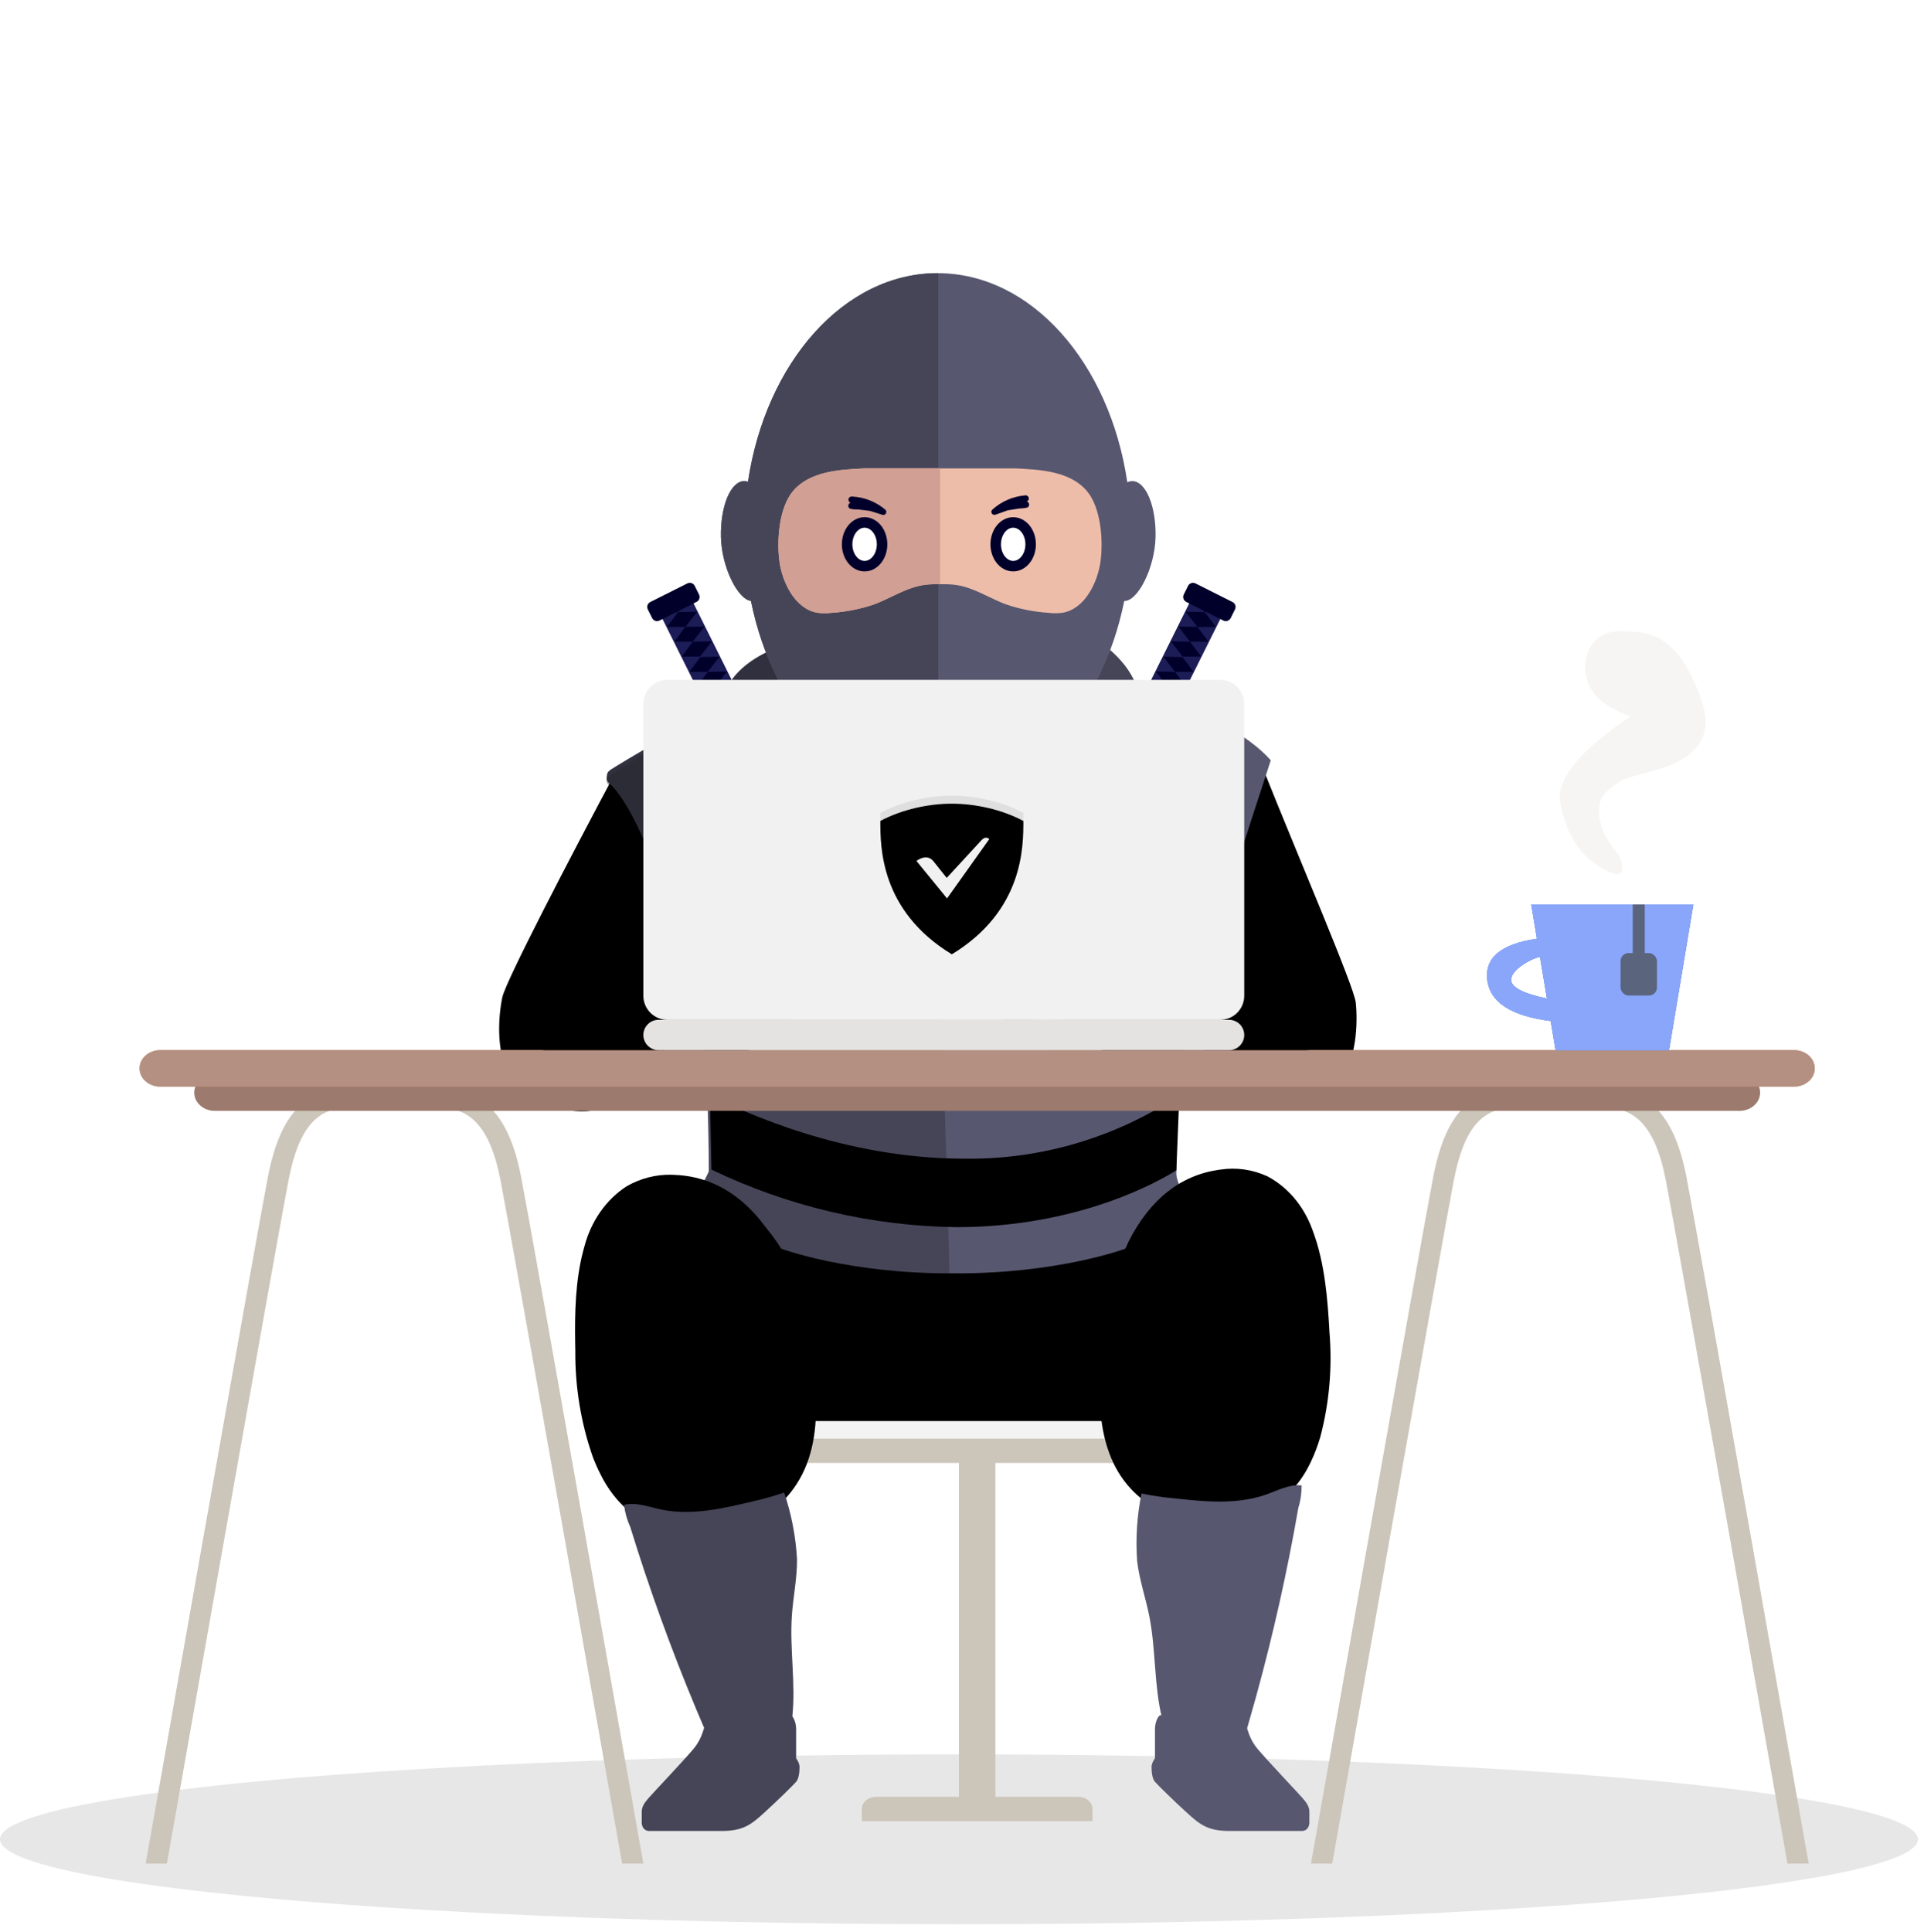 <?xml version="1.0" encoding="UTF-8"?>
<svg width="240px" height="241px" viewBox="0 0 240 241" version="1.1" xmlns="http://www.w3.org/2000/svg" xmlns:xlink="http://www.w3.org/1999/xlink">
    <title>Group 22</title>
    <defs>
        <path d="M96.789,179.378 C96.787,179.749 96.708,180.116 96.558,180.457 C96.081,181.361 94.835,181.448 93.808,181.415 L86.702,181.187 C86.553,181.196 86.405,181.162 86.276,181.089 C86.18,181.008 86.107,180.904 86.062,180.787 C84.238,176.959 83.588,172.676 81.916,168.78 C80.987,166.616 79.746,164.581 78.995,162.349 C78.215,159.634 77.806,156.827 77.778,154.003 C79.109,154.001 80.439,153.92 81.76,153.761 C85.543,153.381 89.457,152.96 92.744,151.061 C94.088,150.285 95.5,149.02 97.106,148.865 C97.317,149.801 97.379,150.765 97.288,151.72 C97.326,152.729 97.357,153.738 97.383,154.747 C97.433,156.718 97.459,158.69 97.462,160.662 C97.469,164.652 97.379,168.642 97.194,172.629 C97.09,174.881 96.955,177.13 96.789,179.378 Z" id="path-1"></path>
        <path d="M2.561,0 L206.398,0 C207.808,0 208.959,1.022 208.959,2.271 C208.959,3.52 207.808,4.543 206.398,4.543 L2.561,4.543 C1.152,4.543 0,3.52 0,2.271 C0,1.022 1.152,0 2.561,0" id="path-3"></path>
        <path d="M21.74,34.069 L21.025,38.344 L21.095,38.354 C25.503,39.014 27.545,40.715 27.222,43.457 C26.892,46.261 24.256,47.976 19.313,48.602 L18.706,52.24 L4.548,52.24 L1.514,34.069 L21.74,34.069 Z M19.74,46.038 L19.784,45.798 C22.759,45.174 24.247,44.393 24.247,43.457 C24.247,42.053 21.272,40.649 20.776,40.649 C20.726,40.649 20.684,40.632 20.649,40.597 L19.74,46.038 Z" id="path-4"></path>
        <path d="M8.954,0.054 C6.166,0.054 2.803,0.728 0.034,2.211 C0.034,5.413 -0.004,13.392 8.954,18.843 C17.912,13.392 17.874,5.413 17.874,2.211 C15.106,0.728 11.742,0.054 8.954,0.054 L8.954,0.054 Z" id="path-5"></path>
        <filter x="-11.2%" y="-10.6%" width="122.4%" height="121.3%" filterUnits="objectBoundingBox" id="filter-6">
            <feGaussianBlur stdDeviation="1.5" in="SourceAlpha" result="shadowBlurInner1"></feGaussianBlur>
            <feOffset dx="0" dy="1" in="shadowBlurInner1" result="shadowOffsetInner1"></feOffset>
            <feComposite in="shadowOffsetInner1" in2="SourceAlpha" operator="arithmetic" k2="-1" k3="1" result="shadowInnerInner1"></feComposite>
            <feColorMatrix values="0 0 0 0 0.781   0 0 0 0 0.779   0 0 0 0 0.779  0 0 0 0.5 0" type="matrix" in="shadowInnerInner1"></feColorMatrix>
        </filter>
        <path d="M8.356,12.871 L13.628,5.462 C13.241,5.14 12.903,5.367 12.716,5.544 L12.709,5.544 L8.314,10.312 L6.658,8.234 C5.868,7.282 4.793,8.008 4.543,8.2 L8.356,12.871" id="path-7"></path>
        <filter x="-77.0%" y="-66.0%" width="254.1%" height="284.9%" filterUnits="objectBoundingBox" id="filter-8">
            <feOffset dx="0" dy="2" in="SourceAlpha" result="shadowOffsetOuter1"></feOffset>
            <feGaussianBlur stdDeviation="2" in="shadowOffsetOuter1" result="shadowBlurOuter1"></feGaussianBlur>
            <feColorMatrix values="0 0 0 0 0.694   0 0 0 0 0.694   0 0 0 0 0.694  0 0 0 0.5 0" type="matrix" in="shadowBlurOuter1"></feColorMatrix>
        </filter>
    </defs>
    <g id="Extension-2.1" stroke="none" stroke-width="1" fill="none" fill-rule="evenodd">
        <g id="Group-22">
            <g id="Group-7" transform="translate(-0, 34.069)">
                <ellipse id="Oval" fill="#131313" opacity="0.1" cx="119.621" cy="195.331" rx="119.621" ry="10.599"></ellipse>
                <g id="Group-6" transform="translate(90.095, 139.306)">
                    <path d="M46.183,53.754 L17.413,53.754 L17.413,52.239 C17.413,51.407 18.209,50.726 19.183,50.726 L44.414,50.726 C45.387,50.726 46.183,51.407 46.183,52.239 L46.183,53.754" id="Fill-208" fill="#CCC5B9"></path>
                    <path d="M34.069,52.997 L29.527,52.997 L29.527,3.451 C29.527,2.385 30.549,1.514 31.798,1.514 C33.047,1.514 34.069,2.385 34.069,3.451 L34.069,52.997" id="Fill-209" fill="#CCC5B9"></path>
                    <path d="M6.869,3.028 L56.728,3.028 C58.424,3.028 59.811,4.391 59.811,6.057 C59.811,7.721 58.424,9.085 56.728,9.085 L6.869,9.085 C5.174,9.085 3.785,7.721 3.785,6.057 C3.785,4.391 5.174,3.028 6.869,3.028" id="Fill-212" fill="#CCC5B9"></path>
                    <path d="M3.087,0 L60.511,0 C62.209,0 63.596,1.363 63.596,3.028 C63.596,4.694 62.209,6.057 60.511,6.057 L3.087,6.057 C1.388,6.057 0,4.694 0,3.028 C0,1.363 1.388,0 3.087,0" id="Fill-213" fill="#F3F3F3"></path>
                </g>
                <g id="Group-5" transform="translate(62.082, 0)">
                    <g id="Group-4">
                        <g id="Group" transform="translate(80.554, 61.418)" fill="#000000" fill-rule="nonzero">
                            <path d="M16.753,42.643 C14.851,42.691 13.003,42.007 11.587,40.731 C7.68,37.177 1.588,24.84 0.311,22.201 L14.894,0.314 C19.315,11.399 26.265,27.559 26.479,29.535 C26.752,32.06 26.599,37.015 24.291,39.575 C22.263,41.53 19.565,42.629 16.753,42.643 Z" id="Path"></path>
                        </g>
                        <g id="Group" transform="translate(76.487, 38.148)" fill-rule="nonzero">
                            <polygon id="Rectangle" fill="#1C1C56" transform="translate(7.308, 12.859) rotate(-63.433) translate(-7.308, -12.859) " points="-3.583 10.709 18.206 10.672 18.199 15.009 -3.59 15.045"></polygon>
                            <polygon id="Path" fill="#01002B" points="10.247 2.224 14.021 4.118 11.726 4.118"></polygon>
                            <polygon id="Path" fill="#01002B" points="9.323 4.077 11.72 4.129 13.096 5.972 10.802 5.972"></polygon>
                            <polygon id="Path" fill="#01002B" points="8.406 5.919 10.803 5.97 12.179 7.814 9.885 7.814"></polygon>
                            <polygon id="Path" fill="#01002B" points="7.483 7.774 9.879 7.825 11.256 9.669 8.961 9.669"></polygon>
                            <polygon id="Path" fill="#01002B" points="6.533 9.681 8.929 9.733 10.305 11.576 8.011 11.576"></polygon>
                            <polygon id="Path" fill="#01002B" points="5.609 11.536 8.005 11.587 9.382 13.431 7.088 13.431"></polygon>
                            <polygon id="Path" fill="#01002B" points="4.691 13.377 7.088 13.428 8.465 15.272 6.17 15.271"></polygon>
                            <polygon id="Path" fill="#01002B" points="3.767 15.231 6.164 15.283 7.541 17.126 5.246 17.126"></polygon>
                            <polygon id="Path" fill="#01002B" points="2.86 17.053 5.257 17.104 6.633 18.948 4.339 18.948"></polygon>
                            <polygon id="Path" fill="#01002B" points="1.937 18.908 4.333 18.959 5.709 20.802 3.415 20.802"></polygon>
                            <polygon id="Path" fill="#01002B" points="1.02 20.748 3.416 20.8 4.792 22.643 2.498 22.643"></polygon>
                            <path d="M9.7,1.566 L14.877,1.575 C15.255,1.575 15.562,1.881 15.562,2.259 L15.564,3.467 C15.565,3.846 15.258,4.153 14.879,4.154 C14.879,4.154 14.878,4.154 14.877,4.154 L9.7,4.145 C9.322,4.145 9.016,3.838 9.015,3.46 L9.013,2.253 C9.013,1.874 9.319,1.567 9.698,1.566 C9.699,1.566 9.699,1.566 9.7,1.566 Z" id="Rectangle" fill="#01002B" transform="translate(12.289, 2.86) rotate(26.574) translate(-12.289, -2.86) "></path>
                        </g>
                        <g id="Group" transform="translate(18.002, 38.148)" fill-rule="nonzero">
                            <polygon id="Rectangle" fill="#1C1C56" transform="translate(8.9, 12.859) rotate(-26.567) translate(-8.9, -12.859) " points="6.75 1.968 11.087 1.961 11.05 23.749 6.714 23.757"></polygon>
                            <polygon id="Path" fill="#01002B" points="5.961 2.224 2.188 4.118 4.482 4.118"></polygon>
                            <polygon id="Path" fill="#01002B" points="6.885 4.077 4.488 4.129 3.112 5.972 5.406 5.972"></polygon>
                            <polygon id="Path" fill="#01002B" points="7.802 5.919 5.405 5.97 4.029 7.814 6.323 7.814"></polygon>
                            <polygon id="Path" fill="#01002B" points="8.725 7.774 6.33 7.825 4.952 9.669 7.247 9.669"></polygon>
                            <polygon id="Path" fill="#01002B" points="9.675 9.681 7.28 9.733 5.903 11.576 8.198 11.576"></polygon>
                            <polygon id="Path" fill="#01002B" points="10.6 11.536 8.203 11.587 6.826 13.431 9.121 13.431"></polygon>
                            <polygon id="Path" fill="#01002B" points="11.517 13.377 9.12 13.428 7.744 15.272 10.038 15.271"></polygon>
                            <polygon id="Path" fill="#01002B" points="12.441 15.231 10.044 15.283 8.668 17.126 10.962 17.126"></polygon>
                            <polygon id="Path" fill="#01002B" points="13.348 17.053 10.951 17.104 9.575 18.948 11.869 18.948"></polygon>
                            <polygon id="Path" fill="#01002B" points="14.271 18.908 11.875 18.959 10.499 20.802 12.793 20.802"></polygon>
                            <polygon id="Path" fill="#01002B" points="15.188 20.748 12.793 20.8 11.416 22.643 13.71 22.643"></polygon>
                            <path d="M1.331,1.574 L6.508,1.566 C6.887,1.565 7.194,1.872 7.195,2.251 C7.195,2.251 7.195,2.252 7.195,2.253 L7.193,3.46 C7.192,3.838 6.886,4.145 6.508,4.145 L1.331,4.154 C0.952,4.154 0.645,3.848 0.644,3.469 C0.644,3.468 0.644,3.467 0.644,3.467 L0.646,2.259 C0.647,1.881 0.953,1.575 1.331,1.574 Z" id="Rectangle" fill="#01002B" transform="translate(3.919, 2.86) rotate(153.426) translate(-3.919, -2.86) "></path>
                        </g>
                        <g id="Group" transform="translate(0, 61.769)" fill="#000000" fill-rule="nonzero">
                            <path d="M10.417,42.77 C7.135,42.692 4.038,41.286 1.885,38.895 C-0.29,36.085 0.042,31.056 0.582,28.527 C1.003,26.549 8.999,11.162 14.76,0.373 L28.871,23.635 C27.263,26.182 19.617,38.075 15.147,41.293 C13.783,42.274 12.12,42.793 10.419,42.77 L10.417,42.77 Z" id="Path"></path>
                        </g>
                        <path d="M58.681,141.799 C45.183,141.799 22.959,132.257 18.205,130.143 L26.496,112.976 C26.607,112.743 26.665,112.488 26.665,112.229 C26.662,110.551 26.617,101.935 26.111,96.874 C25.61,91.84 19.72,67.568 13.918,62.013 C18.085,59.403 37.077,48 50.717,48 C73.351,48 90.81,54.402 96.437,60.754 C94.758,65.84 86.777,90.171 85.766,96.261 C84.977,101.606 84.606,107.005 84.656,112.408 C84.656,113.584 87.506,119.584 93.127,130.244 C89.404,132.362 72.052,141.799 58.681,141.799 Z" id="Path" fill="#575770" fill-rule="nonzero"></path>
                        <path d="M13.846,63.555 C13.667,63.399 13.572,63.169 13.591,62.934 C13.609,62.699 13.644,62.268 13.846,62.142 C18.258,59.414 40.554,46.256 54.419,46.256 C53.615,61.198 57.043,122.236 56.414,141.55 C42.655,141.55 22.63,131.942 18.339,130.064 C18.151,129.981 18.005,129.827 17.934,129.637 C17.864,129.447 17.875,129.236 17.965,129.054 L26.262,112.199 C26.312,112.097 26.338,111.985 26.338,111.871 C26.335,110.549 26.295,101.965 25.793,97.023 C25.276,91.923 19.344,68.399 13.846,63.555 Z" id="Path" fill="#464558" fill-rule="nonzero"></path>
                        <g id="Group-8" transform="translate(13.588, 42.932)">
                            <path d="M54.174,6.832 C54.127,6.885 54.079,6.939 54.032,6.995 C52.579,8.698 60.422,11.612 58.774,13.123 C53.971,17.526 49.375,22.237 44.241,26.256 C39.313,30.185 33.841,33.372 27.997,35.714 C21.858,38.108 15.139,38.636 9.116,41.33 C6.777,33.038 3.444,23.777 0.257,20.917 C0.078,20.758 -0.016,20.523 0.002,20.283 C0.021,20.044 0.151,19.827 0.353,19.697 C4.765,16.919 23.666,5.54 37.53,5.54 C43.102,5.563 48.665,5.995 54.174,6.832 Z" id="Path" fill="#000000" fill-rule="nonzero" opacity="0.1"></path>
                            <g id="Group-2" transform="translate(14.345, 0)">
                                <path d="M35.156,0.707 L42.881,0.707 C44.806,6.828 46.089,13.534 46.73,20.826 C47.372,28.117 47.372,35.994 46.73,44.455 C46.404,46.142 45.121,47.572 42.881,48.745 C40.641,49.918 38.066,50.508 35.156,50.515 C36.265,42.214 36.819,33.913 36.819,25.611 C36.819,17.31 36.265,9.009 35.156,0.707 Z" id="Rectangle-Copy" fill="#000000"></path>
                                <path d="M6.205,4.056 C-1.363,7.545 -2.008,13.237 4.269,21.133 C13.684,32.977 41.154,32.552 49.489,19.7 C55.045,11.133 52.399,4.566 41.552,-3.93665643e-14 L6.205,4.056 Z" id="Path-4" fill="#464558"></path>
                                <path d="M40.674,6.248 L48.398,6.248 C50.323,12.369 51.606,19.075 52.248,26.366 C52.889,33.657 52.889,41.534 52.248,49.996 C51.922,51.683 50.638,53.113 48.398,54.286 C46.158,55.459 43.583,56.049 40.674,56.056 C41.782,47.754 42.336,39.453 42.336,31.152 C42.336,22.85 41.782,14.549 40.674,6.248 Z" id="Rectangle" fill="#464558"></path>
                            </g>
                            <path d="M54.174,6.832 C54.127,6.885 54.079,6.939 54.032,6.995 C52.579,8.698 60.422,11.612 58.774,13.123 C53.971,17.526 49.375,22.237 44.241,26.256 C39.313,30.185 33.841,33.372 27.997,35.714 C21.858,38.108 15.139,38.636 9.116,41.33 C6.777,33.038 3.444,23.777 0.257,20.917 C0.078,20.758 -0.016,20.523 0.002,20.283 C0.021,20.044 0.056,19.339 0.257,19.21 C2.362,17.885 7.745,14.35 14.345,11.395 C15.16,2.097 31.776,0.325 37.53,5.54 C43.102,5.563 48.665,5.995 54.174,6.832 Z" id="Path" fill="#000000" fill-rule="nonzero" opacity="0.3"></path>
                        </g>
                        <g id="Group" transform="translate(25.726, 102.416)" fill="#000000" fill-rule="nonzero">
                            <path d="M31.496,16.568 C20.912,16.43 10.486,13.98 0.941,9.388 L0.752,0.08 C4.916,2.227 17.543,8.026 32.431,8.026 C41.978,8.168 51.345,5.409 59.304,0.112 L58.931,9.472 C56.907,10.753 46.868,16.568 31.496,16.568 Z" id="Path"></path>
                        </g>
                        <path d="M79.188,25.935 C78.963,25.932 78.741,25.98 78.538,26.077 C76.349,11.211 66.588,5.37950336e-14 54.876,5.37950336e-14 C43.18,5.37950336e-14 33.43,11.18 31.224,26.016 C31.064,25.959 30.895,25.932 30.725,25.935 C29.044,25.977 27.757,29.113 27.852,32.94 C27.943,36.651 29.938,40.676 31.592,40.876 C34.368,54.653 43.74,64.789 54.876,64.789 C66.011,64.789 75.382,54.656 78.159,40.883 L78.168,40.884 C79.85,40.926 81.967,36.766 82.061,32.94 C82.156,29.113 80.869,25.977 79.188,25.935 Z" id="Path" fill="#575770"></path>
                        <path d="M54.967,0.003 C54.937,0.003 54.907,2.21614056e-05 54.876,2.21614056e-05 C43.18,2.21614056e-05 33.43,11.18 31.224,26.016 C31.064,25.96 30.895,25.932 30.725,25.936 C29.044,25.977 27.757,29.113 27.852,32.94 C27.943,36.651 29.938,40.676 31.592,40.876 C34.368,54.653 43.74,64.789 54.876,64.789 C54.907,64.789 54.937,64.787 54.967,64.786 L54.967,0.003 Z" id="Path" fill="#464558"></path>
                        <path d="M73.494,27.165 C71.36,24.652 67.522,24.49 64.486,24.347 L45.858,24.347 C42.823,24.49 38.984,24.652 36.85,27.165 C35.077,29.254 34.793,33.369 35.147,35.97 C35.497,38.536 37.086,41.887 39.884,42.354 C40.46,42.432 41.044,42.435 41.621,42.364 C43.465,42.247 45.284,41.883 47.032,41.279 C48.657,40.654 50.159,39.737 51.821,39.202 C52.445,39.001 53.09,38.874 53.743,38.822 C54.402,38.771 55.066,38.793 55.726,38.796 L55.847,38.797 C56.492,38.794 57.136,38.861 57.767,38.997 C58.022,39.053 58.274,39.122 58.524,39.202 C60.185,39.737 61.688,40.654 63.313,41.279 C65.06,41.883 66.88,42.247 68.724,42.364 C69.301,42.435 69.884,42.432 70.461,42.354 C73.258,41.887 74.847,38.536 75.197,35.97 C75.551,33.369 75.267,29.254 73.494,27.165 Z" id="Path" fill="#EEBDAA"></path>
                        <path d="M55.195,24.347 L55.195,38.791 C54.71,38.788 54.224,38.785 53.742,38.821 C53.089,38.873 52.445,39.001 51.821,39.201 C50.158,39.736 48.657,40.652 47.032,41.279 C45.284,41.882 43.464,42.246 41.619,42.363 C41.043,42.435 40.46,42.432 39.885,42.355 C37.085,41.885 35.498,38.536 35.146,35.968 C34.794,33.367 35.078,29.254 36.851,27.165 C38.985,24.651 42.824,24.49 45.857,24.347 L55.195,24.347 Z" id="Path" fill="#D19F93"></path>
                        <path d="M61.955,29.206 C62.259,29.319 62.577,29.387 62.9,29.408 C63.227,29.447 63.555,29.481 63.882,29.522 C64.534,29.605 65.196,29.678 65.84,29.81 L65.911,29.037 C65.577,28.972 65.244,28.916 64.912,28.844 C64.593,28.769 64.269,28.716 63.942,28.686 C63.208,28.674 62.474,28.72 61.747,28.825 L61.969,29.541 C63.214,28.919 64.635,28.75 65.99,29.062 C66.206,29.081 66.396,28.921 66.417,28.705 C66.432,28.489 66.276,28.3 66.062,28.276 C64.568,27.982 63.019,28.186 61.651,28.856 C61.482,28.937 61.398,29.13 61.454,29.31 C61.512,29.487 61.689,29.598 61.873,29.571 L62.935,29.507 C63.266,29.473 63.6,29.464 63.933,29.479 C64.576,29.533 65.197,29.775 65.84,29.81 C66.336,29.836 66.408,29.068 65.911,29.037 C65.254,28.996 64.599,28.916 63.942,28.873 C63.613,28.851 63.284,28.829 62.954,28.817 C62.629,28.787 62.302,28.81 61.984,28.884 C61.911,28.899 61.857,28.96 61.85,29.035 C61.843,29.109 61.886,29.179 61.955,29.206 L61.955,29.206 Z" id="Path" fill="#01002B" fill-rule="nonzero" transform="translate(63.927, 28.978) rotate(-16) translate(-63.927, -28.978) "></path>
                        <path d="M48.077,29.285 C47.773,29.397 47.455,29.465 47.132,29.486 C46.805,29.526 46.477,29.56 46.15,29.601 C45.498,29.683 44.836,29.757 44.192,29.888 L44.121,29.115 C44.454,29.051 44.788,28.995 45.12,28.923 C45.439,28.847 45.763,28.795 46.09,28.765 C46.824,28.752 47.558,28.799 48.285,28.904 L48.063,29.619 C46.818,28.998 45.397,28.829 44.042,29.14 C43.826,29.159 43.636,29 43.615,28.783 C43.6,28.568 43.756,28.379 43.97,28.354 C45.464,28.06 47.013,28.264 48.381,28.934 C48.55,29.015 48.634,29.209 48.578,29.388 C48.52,29.566 48.343,29.676 48.159,29.649 L47.097,29.585 C46.765,29.552 46.432,29.543 46.099,29.558 C45.456,29.611 44.835,29.854 44.192,29.888 C43.696,29.915 43.624,29.147 44.121,29.115 C44.778,29.074 45.433,28.995 46.09,28.952 C46.419,28.93 46.748,28.907 47.078,28.895 C47.403,28.866 47.73,28.889 48.048,28.963 C48.121,28.978 48.175,29.039 48.182,29.113 C48.189,29.187 48.146,29.257 48.077,29.285 L48.077,29.285 Z" id="Path" fill="#01002B" fill-rule="nonzero" transform="translate(46.105, 29.056) rotate(14) translate(-46.105, -29.056) "></path>
                        <ellipse id="Oval" stroke="#01002B" stroke-width="1.31" fill="#FFFFFF" cx="64.302" cy="33.817" rx="2.18" ry="2.726"></ellipse>
                        <ellipse id="Oval" stroke="#01002B" stroke-width="1.31" fill="#FFFFFF" transform="translate(45.768, 33.817) scale(-1, 1) translate(-45.768, -33.817) " cx="45.768" cy="33.817" rx="2.18" ry="2.726"></ellipse>
                    </g>
                    <path d="M18.887,194.291 C18.887,194.291 25.254,194.291 27.942,194.291 C30.631,194.291 31.622,193.493 33.248,192.012 C34.876,190.531 36.892,188.554 37.245,188.137 C37.598,187.719 37.652,186.807 37.652,186.294 C37.652,185.782 37.227,185.23 37.227,185.23 C37.227,185.23 37.227,182.457 37.227,181.602 C37.227,180.747 36.874,180.007 36.573,179.837 C36.573,179.837 35.6,180.367 34.043,179.912 C32.487,179.455 32.77,178.392 31.248,178.392 C29.728,178.392 29.693,178.392 28.596,178.392 C27.499,178.392 26.473,179.112 26.084,180.291 C25.696,181.468 25.553,182.685 24.457,184.013 C23.361,185.343 19.364,189.56 18.868,190.131 C18.374,190.701 17.967,191.195 17.967,191.916 C17.967,192.638 17.967,192.847 17.967,193.266 C17.967,193.683 18.223,194.29 18.887,194.291" id="Fill-222" fill="#464558"></path>
                    <path d="M100.327,194.291 C100.327,194.291 93.961,194.291 91.273,194.291 C88.584,194.291 87.594,193.493 85.967,192.011 C84.34,190.53 82.323,188.556 81.97,188.136 C81.617,187.718 81.564,186.807 81.564,186.294 C81.564,185.781 81.988,185.23 81.988,185.23 C81.988,185.23 81.988,182.456 81.988,181.601 C81.988,180.747 82.342,180.006 82.643,179.835 C82.643,179.835 83.616,180.366 85.173,179.911 C86.729,179.455 86.446,178.392 87.966,178.392 C89.488,178.392 89.522,178.392 90.619,178.392 C91.716,178.392 92.742,179.112 93.131,180.29 C93.52,181.468 93.661,182.684 94.758,184.013 C95.854,185.344 99.851,189.56 100.346,190.13 C100.841,190.701 101.248,191.194 101.248,191.916 C101.248,192.639 101.248,192.847 101.248,193.265 C101.248,193.683 100.992,194.289 100.327,194.291" id="Fill-230" fill="#575770"></path>
                    <path d="M93.934,112.885 C88.365,113.526 82.609,114.755 78.307,121.665 C78.307,121.665 69.846,124.824 56.835,124.744 C43.826,124.824 35.365,121.665 35.365,121.665 C31.062,114.755 25.307,113.526 19.738,112.885 C27.345,116.395 27.629,126.136 27.629,126.136 L29.508,143.169 L84.165,143.169 L86.043,126.136 C86.043,126.136 86.325,116.395 93.934,112.885" id="Fill-218" fill="#000000"></path>
                    <path d="M12.829,149.823 C12.467,149.111 12.142,148.376 11.857,147.621 C10.39,143.428 9.652,138.956 9.683,134.451 L9.664,133.452 C9.603,129.751 9.686,125.634 10.678,121.89 L10.819,121.382 C11.654,118.208 13.542,115.521 16.089,113.88 C17.822,112.891 19.744,112.399 21.683,112.446 L22.026,112.46 C29.092,112.709 33.245,117.976 35.483,122.35 C37.979,127.523 39.403,133.265 39.646,139.145 C39.68,139.842 39.7,140.539 39.708,141.239 C39.757,145.721 38.746,149.231 36.618,151.968 C35.736,153.1 34.691,154.053 33.525,154.788 C30.358,156.611 26.798,157.386 23.254,157.026 C20.769,156.895 18.367,155.974 16.323,154.369 C14.892,153.144 13.702,151.596 12.829,149.823 Z" id="Path" fill="#000000" fill-rule="nonzero"></path>
                    <path d="M101.253,148.628 C100.607,149.927 99.775,151.095 98.79,152.083 C96.928,153.83 94.667,154.942 92.267,155.292 C88.858,155.962 85.349,155.526 82.144,154.035 C80.959,153.424 79.875,152.59 78.936,151.568 C76.67,149.095 75.431,145.768 75.147,141.4 C75.118,140.947 75.094,140.493 75.076,140.039 L75.053,139.357 C74.78,132.888 76.045,126.459 78.717,120.743 C81.358,115.55 85.105,112.557 89.855,111.843 L90.167,111.8 C92.151,111.501 94.171,111.793 96.028,112.648 C98.529,113.969 100.507,116.295 101.58,119.169 L101.692,119.479 C103.189,123.468 103.543,128.084 103.758,132.099 C104.122,136.482 103.737,140.901 102.624,145.115 C102.316,146.183 101.926,147.217 101.458,148.206 L101.253,148.628 Z" id="Path" fill="#000000" fill-rule="nonzero"></path>
                    <mask id="mask-2" fill="white">
                        <use xlink:href="#path-1"></use>
                    </mask>
                    <use id="Mask" fill="#575770" fill-rule="nonzero" transform="translate(87.62, 165.143) rotate(12) translate(-87.62, -165.143) " xlink:href="#path-1"></use>
                    <path d="M21.003,180.146 C21.007,180.518 21.087,180.885 21.24,181.225 C21.721,182.127 22.97,182.208 23.998,182.17 L31.114,181.909 C31.263,181.918 31.411,181.883 31.54,181.809 C31.635,181.728 31.709,181.624 31.753,181.506 C33.562,177.669 34.192,173.38 35.849,169.475 C36.769,167.305 38.003,165.264 38.744,163.028 C39.512,160.307 39.909,157.497 39.923,154.673 C38.59,154.676 37.258,154.602 35.934,154.449 C32.144,154.086 28.222,153.683 24.921,151.799 C23.571,151.028 22.151,149.769 20.541,149.622 C20.334,150.56 20.277,151.524 20.373,152.479 C20.34,153.489 20.313,154.498 20.292,155.508 C20.251,157.48 20.234,159.453 20.24,161.425 C20.252,165.418 20.361,169.408 20.565,173.397 C20.68,175.648 20.826,177.898 21.003,180.146 Z" id="Mask" fill="#464558" fill-rule="nonzero" transform="translate(30.081, 165.9) rotate(-19) translate(-30.081, -165.9) "></path>
                </g>
                <g id="Group-3" transform="translate(17.413, 96.909)">
                    <path d="M60.194,101.451 C58.659,92.755 55.806,76.616 52.978,60.654 C49.352,40.202 45.766,20.065 45.027,16.254 C44.322,12.616 43.27,10.262 41.824,8.852 C40.478,7.54 38.693,7.033 36.445,7.033 L27.151,7.033 C24.894,7.033 23.116,7.48 21.782,8.757 C20.349,10.128 19.299,12.482 18.569,16.254 C17.857,19.924 14.27,40.061 10.638,60.548 C7.804,76.543 4.942,92.738 3.404,101.451 L0.757,101.451 C2.277,92.842 5.184,76.389 8.065,60.14 C11.681,39.745 15.261,19.648 16.005,15.806 C16.839,11.505 18.125,8.736 19.933,7.004 C21.84,5.18 24.213,4.543 27.151,4.543 L36.445,4.543 C39.392,4.543 41.785,5.26 43.694,7.12 C45.503,8.884 46.786,11.652 47.591,15.806 C48.362,19.789 51.942,39.885 55.551,60.244 C58.425,76.46 61.323,92.859 62.839,101.451 L60.194,101.451" id="Fill-235" fill="#CCC5B9"></path>
                    <path d="M205.556,101.451 C204.02,92.755 201.168,76.616 198.34,60.654 C194.715,40.202 191.128,20.065 190.389,16.254 C189.685,12.616 188.632,10.262 187.187,8.852 C185.84,7.54 184.056,7.033 181.807,7.033 L172.514,7.033 C170.256,7.033 168.48,7.48 167.144,8.757 C165.712,10.128 164.662,12.482 163.932,16.254 C163.22,19.924 159.634,40.061 156.002,60.548 C153.166,76.543 150.305,92.738 148.766,101.451 L146.12,101.451 C147.64,92.842 150.546,76.389 153.427,60.14 C157.043,39.745 160.624,19.648 161.368,15.806 C162.201,11.505 163.487,8.736 165.296,7.004 C167.203,5.18 169.575,4.543 172.514,4.543 L181.807,4.543 C184.754,4.543 187.148,5.26 189.055,7.12 C190.866,8.884 192.148,11.652 192.954,15.806 C193.724,19.789 197.304,39.885 200.914,60.244 C203.788,76.46 206.685,92.859 208.202,101.451 L205.556,101.451" id="Fill-236" fill="#CCC5B9"></path>
                    <path d="M9.383,3.028 L199.576,3.028 C200.989,3.028 202.145,4.051 202.145,5.3 C202.145,6.549 200.989,7.571 199.576,7.571 L9.383,7.571 C7.97,7.571 6.814,6.549 6.814,5.3 C6.814,4.051 7.97,3.028 9.383,3.028" id="Fill-237" fill="#9C7A6D"></path>
                    <g id="Fill-238">
                        <use fill="#C08552" xlink:href="#path-3"></use>
                        <use fill="#B49082" xlink:href="#path-3"></use>
                    </g>
                </g>
                <rect id="Rectangle" fill="#000000" fill-rule="nonzero" x="62.839" y="86.309" width="35.584" height="10.599" rx="5.3"></rect>
                <rect id="Rectangle-Copy-2" fill="#000000" fill-rule="nonzero" x="132.492" y="86.309" width="35.584" height="10.599" rx="5.3"></rect>
            </g>
            <g id="cup" transform="translate(199.117, 104.858) scale(-1, 1) translate(-199.117, -104.858) translate(185.489, 78.738)">
                <g id="Combined-Shape">
                    <use fill="#5C7AFF" xlink:href="#path-4"></use>
                    <use fill="#769FB6" xlink:href="#path-4"></use>
                    <use fill="#89A6FB" xlink:href="#path-4"></use>
                </g>
                <path d="M10.788,27.915 C9.807,30.481 10.624,30.963 13.241,29.358 C15.857,27.754 17.492,25.027 18.146,21.177 C18.473,18.289 15.53,14.759 9.316,10.588 C12.259,9.626 14.058,8.182 14.712,6.257 C15.693,3.369 14.222,0 10.788,0 C7.354,0 3.43,0 0.487,8.663 C-2.456,17.326 8.826,17.326 10.788,18.77 C12.75,20.214 13.477,20.77 13.241,23.102 C13.083,24.656 12.265,26.26 10.788,27.915 Z" id="Path-3" fill="#CCC5B9" opacity="0.161"></path>
            </g>
            <path d="M83.252,84.795 L152.205,84.795 C153.862,84.795 155.205,86.138 155.205,87.795 L155.205,124.192 C155.205,125.849 153.862,127.192 152.205,127.192 L83.252,127.192 C81.596,127.192 80.252,125.849 80.252,124.192 L80.252,87.795 C80.252,86.138 81.596,84.795 83.252,84.795 Z" id="Rectangle-13" fill="#F1F1F1"></path>
            <path d="M82.145,127.192 L153.312,127.192 C154.358,127.192 155.205,128.04 155.205,129.085 C155.205,130.131 154.358,130.978 153.312,130.978 L82.145,130.978 C81.1,130.978 80.252,130.131 80.252,129.085 C80.252,128.04 81.1,127.192 82.145,127.192 Z" id="Rectangle-13" fill="#E5E2E2" transform="translate(117.729, 129.085) scale(1, -1) translate(-117.729, -129.085) "></path>
            <g id="Group-17" transform="translate(109.779, 99.18)">
                <g id="Path">
                    <use fill="#DFDFDF" fill-rule="evenodd" xlink:href="#path-5"></use>
                    <use fill="black" fill-opacity="1" filter="url(#filter-6)" xlink:href="#path-5"></use>
                </g>
                <g id="Fill-11">
                    <use fill="black" fill-opacity="1" filter="url(#filter-8)" xlink:href="#path-7"></use>
                    <use fill="#F1F1F1" fill-rule="evenodd" xlink:href="#path-7"></use>
                </g>
            </g>
            <line x1="204.416" y1="112.808" x2="204.416" y2="120.379" id="Path-11" stroke="#5B647D" stroke-width="1.5"></line>
            <rect id="Rectangle" fill="#5B647D" x="202.145" y="118.864" width="4.543" height="5.3" rx="1"></rect>
        </g>
    </g>
</svg>